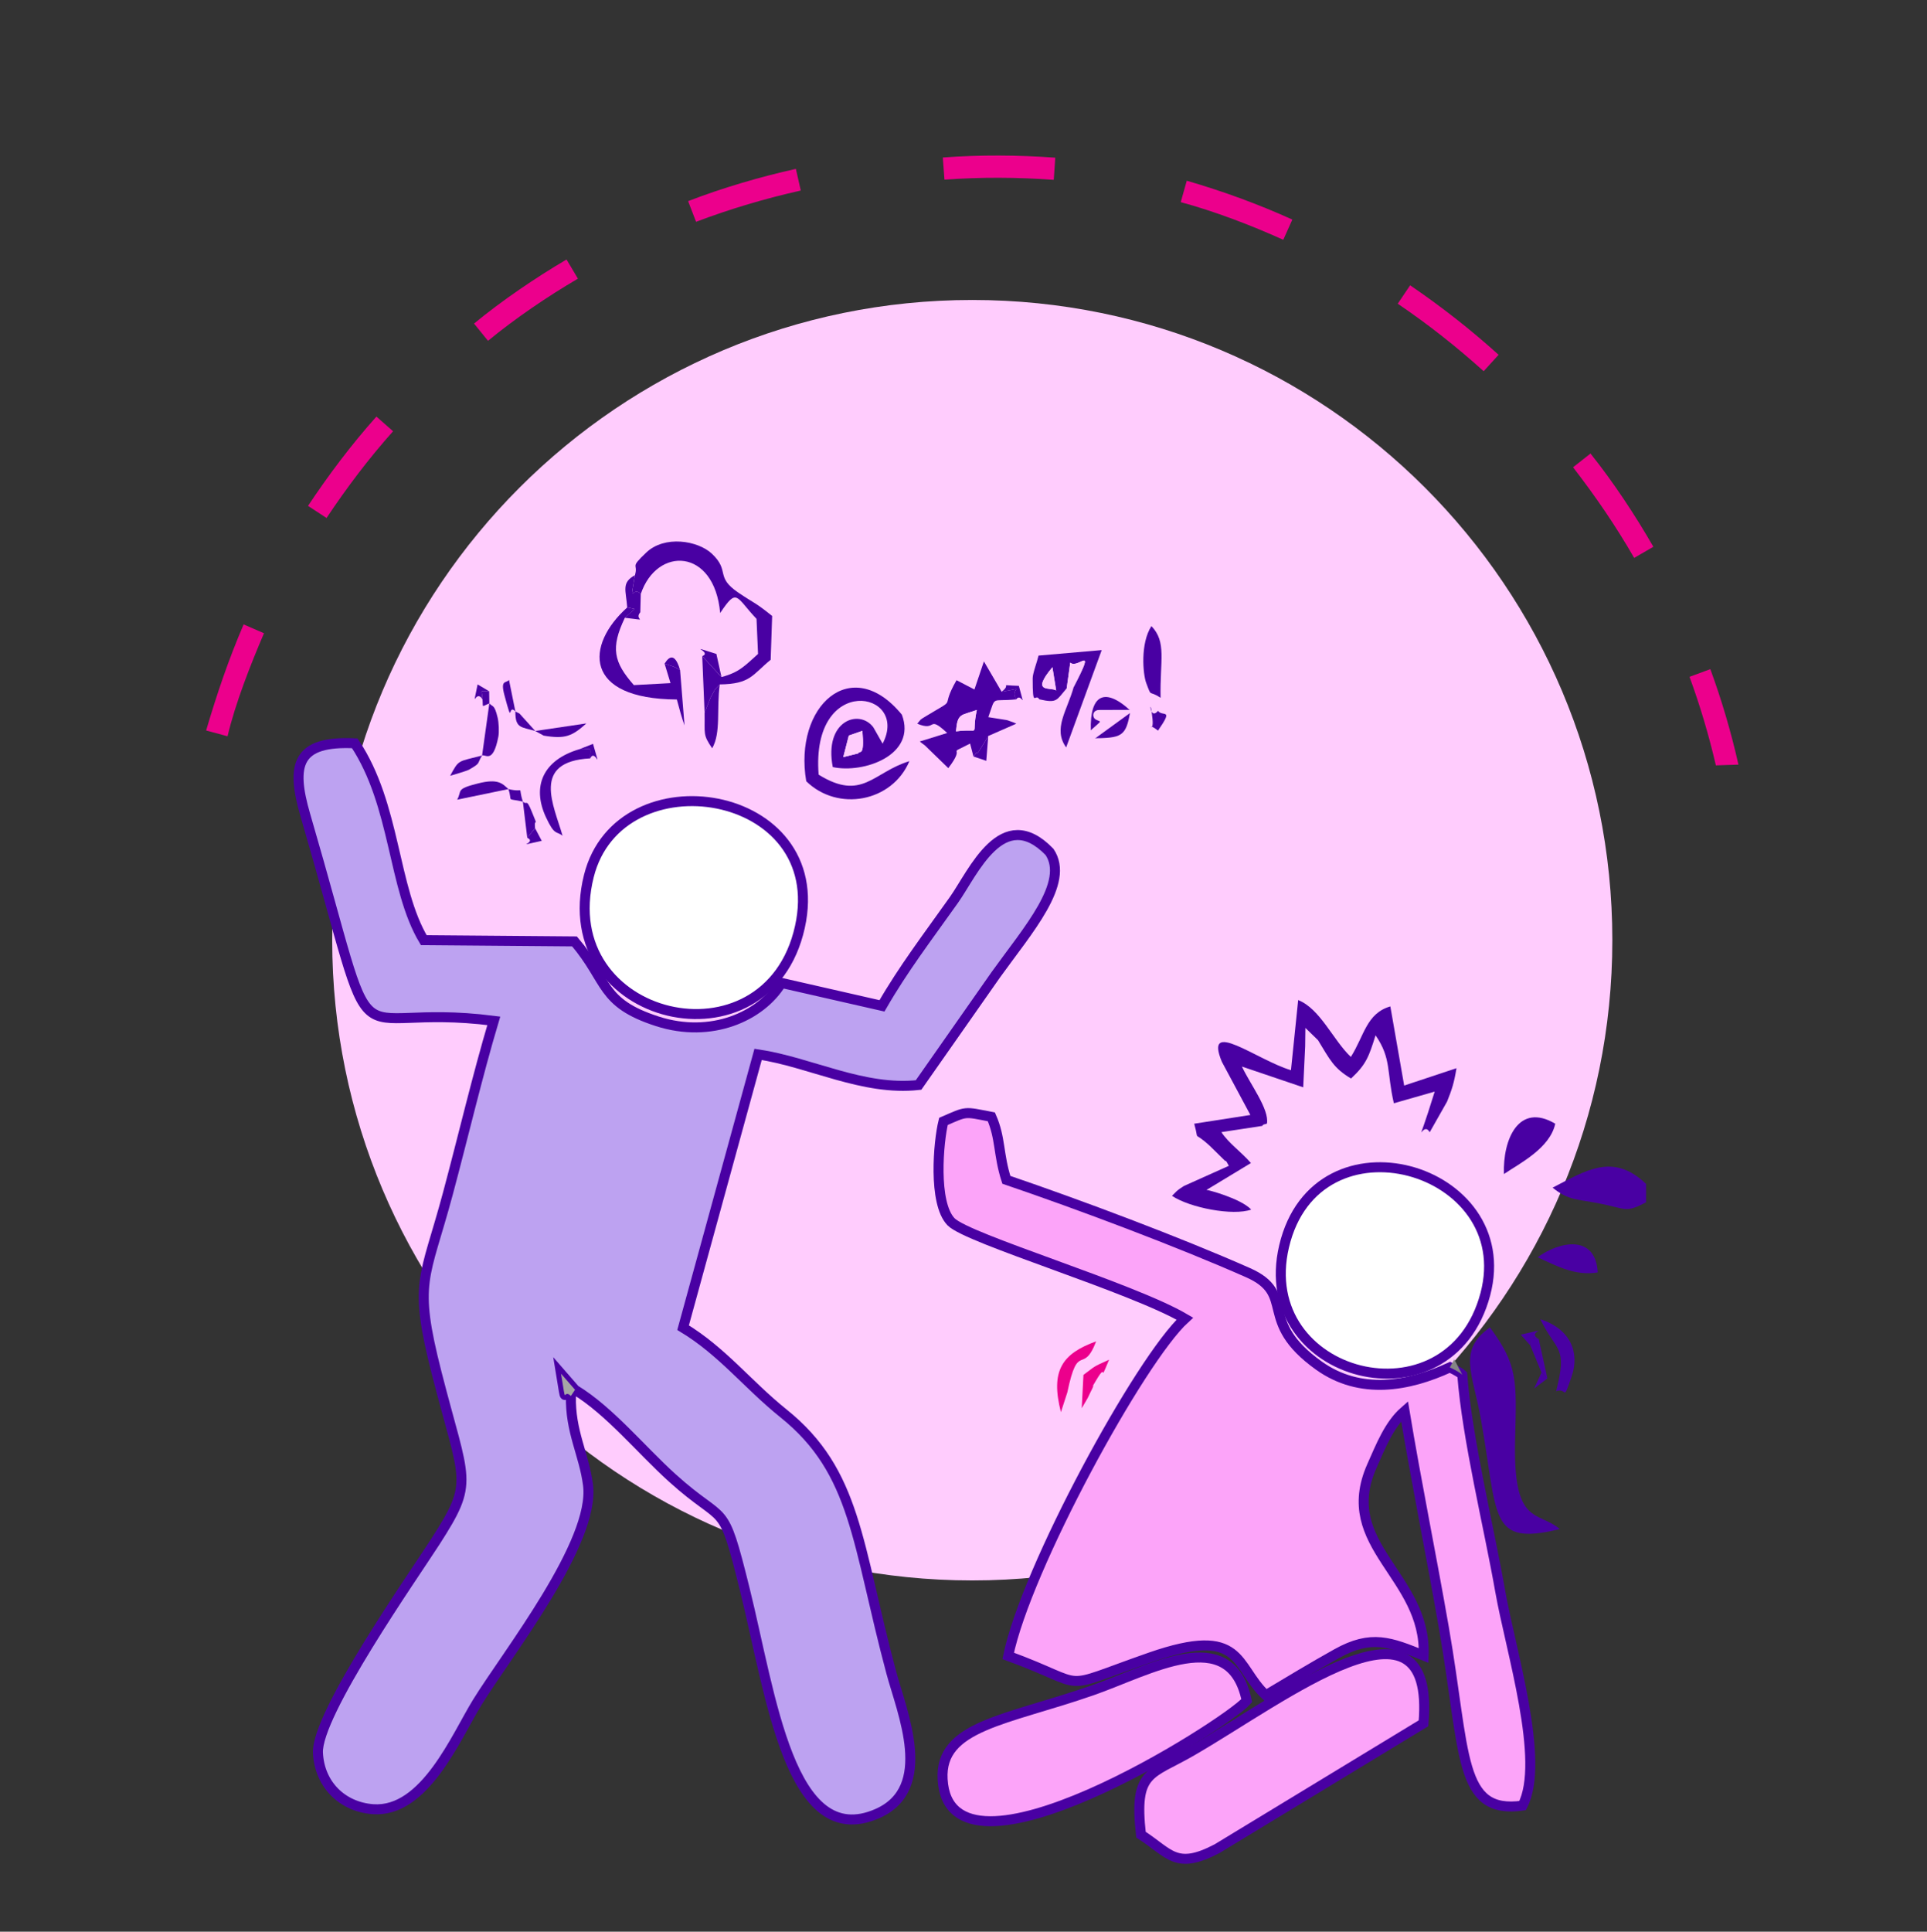 <?xml version="1.0" encoding="utf-8"?>
<!-- Generator: Adobe Illustrator 16.0.0, SVG Export Plug-In . SVG Version: 6.00 Build 0)  -->
<!DOCTYPE svg PUBLIC "-//W3C//DTD SVG 1.1//EN" "http://www.w3.org/Graphics/SVG/1.1/DTD/svg11.dtd">
<svg version="1.1" id="Layer_1" xmlns="http://www.w3.org/2000/svg" xmlns:xlink="http://www.w3.org/1999/xlink" x="0px" y="0px"
	 width="41.667px" height="41.76px" viewBox="0 0 41.667 41.76" enable-background="new 0 0 41.667 41.76" xml:space="preserve">
<rect x="0" y="0" width="41.667" height="41.76" fill="#333333" stroke="none"/>
<g>
	<path fill-rule="evenodd" clip-rule="evenodd" fill="#FFCCFD" d="M21.023,6.485c7.644,0,13.84,6.197,13.84,13.84
		c0,7.645-6.196,13.842-13.84,13.842c-7.644,0-13.84-6.197-13.84-13.842C7.183,12.682,13.379,6.485,21.023,6.485L21.023,6.485z"/>
	<path fill="#EC008C" d="M17.209,3.651c-0.787,0.176-1.578,0.408-2.33,0.697l0.172,0.447c0.737-0.279,1.496-0.504,2.264-0.676
		L17.209,3.651L17.209,3.651z M37.59,16.53l-0.488,0.016c-0.151-0.648-0.342-1.293-0.57-1.914l0.45-0.166
		C37.228,15.135,37.432,15.831,37.59,16.53L37.59,16.53z M12.25,5.61c-0.681,0.402-1.39,0.883-2,1.385l0.302,0.373
		c0.59-0.486,1.285-0.957,1.944-1.344L12.25,5.61L12.25,5.61z M8.139,9.006C7.598,9.612,7.11,10.26,6.66,10.936l0.401,0.262
		c0.435-0.654,0.914-1.287,1.438-1.875L8.139,9.006L8.139,9.006z M5.268,13.499c-0.333,0.777-0.571,1.484-0.811,2.293l0.463,0.125
		C5.09,15.2,5.417,14.37,5.708,13.69L5.268,13.499L5.268,13.499z M35.75,11.821c-0.396-0.689-0.863-1.395-1.359-2.016l-0.377,0.297
		c0.486,0.629,0.925,1.27,1.321,1.959L35.75,11.821L35.75,11.821z M32.404,7.67c-0.611-0.551-1.234-1.039-1.913-1.502l-0.268,0.398
		c0.66,0.447,1.266,0.926,1.858,1.459L32.404,7.67L32.404,7.67z M27.944,4.747c-0.741-0.336-1.502-0.613-2.283-0.84l-0.13,0.463
		c0.735,0.199,1.522,0.5,2.217,0.814L27.944,4.747L27.944,4.747z"/>
	<path fill="#EC008C" d="M22.818,3.409c-0.803-0.059-1.628-0.064-2.432-0.004l0.036,0.479c0.786-0.057,1.577-0.053,2.363,0.004
		L22.818,3.409L22.818,3.409z"/>
	
		<path fill-rule="evenodd" clip-rule="evenodd" fill="#BDA2F1" stroke="#4900A3" stroke-width="0.216" stroke-miterlimit="22.926" d="
		M12.345,30.178c-0.184-0.174-0.088,0.283-0.214-0.48l0.303,0.348c0.75,0.457,1.423,1.291,2.104,1.906
		c1.171,1.057,1.072,0.418,1.566,2.408c0.567,2.285,0.978,5.674,2.865,4.848c1.244-0.545,0.534-2.189,0.303-3.051
		c-0.752-2.803-0.75-4.334-2.335-5.605c-0.777-0.625-1.315-1.334-2.167-1.85l1.622-5.908c1.126,0.168,2.274,0.795,3.47,0.662
		l1.671-2.385c0.689-0.961,1.608-1.988,1.16-2.654c-1.021-1.053-1.65,0.451-2.067,1.039c-0.579,0.816-1.091,1.484-1.555,2.289
		l-2.174-0.496c-0.445,0.727-1.518,1.207-2.685,0.83c-1.237-0.4-1.053-0.859-1.789-1.727l-3.26-0.027
		c-0.674-1.127-0.6-2.916-1.492-4.256c-1.251-0.059-1.39,0.453-1.067,1.559c1.689,5.787,0.676,4.006,4.073,4.441
		c-0.358,1.201-0.659,2.492-0.994,3.74c-0.499,1.861-0.75,1.879-0.242,3.871c0.611,2.393,0.824,2.324-0.03,3.652
		c-0.474,0.738-2.576,3.73-2.536,4.563c0.033,0.684,0.525,1.166,1.187,1.217c1.126,0.084,1.803-1.576,2.263-2.318
		c0.655-1.059,2.546-3.451,2.39-4.689C12.629,31.436,12.327,30.952,12.345,30.178L12.345,30.178z"/>
	
		<path fill-rule="evenodd" clip-rule="evenodd" fill="#FCA4F9" stroke="#4900A3" stroke-width="0.216" stroke-miterlimit="22.926" d="
		M31.618,29.719c-0.083-0.076-0.256-0.15-0.269-0.158c-0.895,0.412-1.935,0.602-2.832-0.039c-1.356-0.969-0.47-1.539-1.534-2.01
		c-1.496-0.662-3.624-1.461-5.223-2.006c-0.177-0.549-0.121-0.9-0.324-1.361c-0.604-0.119-0.524-0.123-1.036,0.098
		c-0.109,0.438-0.227,1.764,0.164,2.17c0.356,0.369,3.907,1.418,5.056,2.094c-0.965,0.881-3.439,5.414-3.82,7.291
		c1.838,0.672,0.987,0.76,3.075,0.031c2.02-0.703,1.819,0.188,2.495,0.82c0.522-0.311,1-0.602,1.531-0.898
		c0.753-0.422,1.166-0.25,1.883,0.039c0.062-1.729-1.882-2.375-1.121-4.094c0.196-0.441,0.376-0.9,0.707-1.189
		c0.253,1.527,0.577,3.111,0.85,4.68c0.476,2.732,0.307,4.043,1.702,3.848c0.5-0.957-0.26-3.361-0.484-4.639
		C32.193,33,31.727,31.124,31.618,29.719L31.618,29.719z"/>
	
		<path fill-rule="evenodd" clip-rule="evenodd" fill="#FFFFFF" stroke="#4900A3" stroke-width="0.216" stroke-miterlimit="22.926" d="
		M17.296,20.04c0.67-3.014-3.902-3.73-4.563-1.102C11.941,22.088,16.597,23.19,17.296,20.04L17.296,20.04z"/>
	
		<path fill-rule="evenodd" clip-rule="evenodd" fill="#FFFFFF" stroke="#4900A3" stroke-width="0.216" stroke-miterlimit="22.926" d="
		M32.117,27.979c0.729-2.744-3.652-4.008-4.352-1.033C27.097,29.79,31.341,30.897,32.117,27.979L32.117,27.979z"/>
	
		<path fill-rule="evenodd" clip-rule="evenodd" fill="#FCA4F9" stroke="#4900A3" stroke-width="0.216" stroke-miterlimit="22.926" d="
		M24.671,39.663c0.629,0.406,0.754,0.77,1.645,0.303l4.464-2.711c0.268-3.125-3-0.561-5.014,0.602
		C24.868,38.377,24.514,38.278,24.671,39.663L24.671,39.663z"/>
	
		<path fill-rule="evenodd" clip-rule="evenodd" fill="#FCA4F9" stroke="#4900A3" stroke-width="0.216" stroke-miterlimit="22.926" d="
		M26.958,36.766c-0.349-1.693-2.107-0.65-3.347-0.219c-1.854,0.646-3.293,0.758-3.229,1.916
		C20.523,41.075,26.511,37.282,26.958,36.766L26.958,36.766z"/>
	<path fill-rule="evenodd" clip-rule="evenodd" fill="#4900A3" d="M28.221,22.62l0.005-0.398l0.272,0.264
		c0.26,0.426,0.34,0.607,0.715,0.83c0.33-0.307,0.386-0.475,0.53-0.934c0.346,0.5,0.238,0.787,0.396,1.469l0.883-0.252
		c-0.458,1.482-0.275,0.574-0.108,0.879l0.375-0.662c0.103-0.256,0.152-0.402,0.204-0.723l-1.131,0.375l-0.299-1.711
		c-0.518,0.15-0.565,0.635-0.854,1.092c-0.38-0.357-0.662-1.041-1.139-1.229l-0.156,1.516c-0.739-0.221-1.887-1.135-1.495-0.184
		l0.618,1.152l-1.215,0.189c0.124,0.438-0.06,0.113,0.343,0.484l0.328,0.322c0.016-0.027,0.054,0.068,0.079,0.104l-0.972,0.436
		c-0.179,0.113-0.149,0.111-0.258,0.213c0.382,0.258,1.322,0.439,1.713,0.297c-0.229-0.242-0.952-0.432-0.968-0.424l0.962-0.582
		c-0.215-0.246-0.482-0.428-0.639-0.668l0.885-0.135c0.019-0.043,0.068-0.031,0.1-0.051c0.054-0.309-0.366-0.855-0.541-1.232
		l1.325,0.449L28.221,22.62L28.221,22.62z"/>
	<path fill-rule="evenodd" clip-rule="evenodd" fill="#4900A3" d="M32.023,30.69c0.375,2.119,0.166,2.74,1.704,2.367
		c-0.482-0.408-1.018-0.055-0.966-1.957c0.034-1.262,0.057-1.59-0.544-2.404C31.511,29.196,31.845,29.682,32.023,30.69L32.023,30.69
		z"/>
	<path fill-rule="evenodd" clip-rule="evenodd" fill="#4900A3" d="M18.354,15.901l0.293-0.102c0.05,0.582-0.058,0.412-0.09,0.488
		l-0.324,0.08L18.354,15.901L18.354,15.901z M17.701,16.747c-0.173-2.213,1.98-1.814,1.384-0.67l-0.203-0.357
		c-0.307-0.402-1.069-0.139-0.875,0.863c0.666,0.145,1.824-0.26,1.494-1.133c-1.095-1.336-2.344-0.18-2.068,1.439
		c0.684,0.668,1.858,0.449,2.231-0.434C18.878,16.694,18.645,17.331,17.701,16.747L17.701,16.747z"/>
	<path fill-rule="evenodd" clip-rule="evenodd" fill="#4900A3" d="M13.729,12.436c-0.121,0.713-0.057,0.209,0.126,0.406
		c0.346-1.033,1.591-1.002,1.717,0.41c0.373-0.557,0.333-0.35,0.786,0.127l0.033,0.758c-0.28,0.25-0.402,0.398-0.792,0.5
		l-0.415-0.453l0.051,1.223c0.018-0.039,0.12-0.311,0.127-0.322c0.141-0.256,0.057-0.133,0.201-0.289
		c0.666-0.008,0.702-0.207,1.101-0.533l0.032-0.947c-0.392-0.314-0.359-0.252-0.734-0.506c-0.509-0.346-0.167-0.461-0.572-0.842
		c-0.301-0.281-1.021-0.402-1.419-0.02C13.604,12.297,13.807,12.168,13.729,12.436L13.729,12.436z"/>
	<path fill-rule="evenodd" clip-rule="evenodd" fill="#4900A3" d="M21.122,15.348c-0.134,0.619,0.13,0.387-0.451,0.463
		C20.705,15.413,20.773,15.473,21.122,15.348L21.122,15.348z M21.049,16.354c0.026-0.027,0.068-0.105,0.079-0.082
		s0.06-0.066,0.073-0.086c0.031-0.045,0.161-0.262,0.168-0.275l0.607-0.266c-0.034-0.018-0.083-0.037-0.105-0.043
		c-0.022-0.006-0.077-0.029-0.103-0.035l-0.398-0.063c0.172-0.48,0.041-0.328,0.604-0.385c-0.155-0.258,0.259-0.264-0.316-0.164
		l-0.383-0.656l-0.205,0.607l-0.387-0.201c-0.381,0.666,0.054,0.348-0.631,0.76c-0.197,0.119-0.115,0.066-0.218,0.18
		c0.438,0.184,0.208-0.205,0.647,0.201l-0.592,0.184c0.034,0.031,0.081,0.063,0.109,0.084l0.507,0.492
		c0.417-0.543-0.096-0.244,0.471-0.531L21.049,16.354L21.049,16.354z"/>
	<path fill-rule="evenodd" clip-rule="evenodd" fill="#4900A3" d="M22.837,14.926c-0.123-0.08-0.563,0.074-0.081-0.502
		L22.837,14.926L22.837,14.926z M23.065,14.879l0.077-0.555c0.165,0.156,0.579-0.445,0.076,0.523
		c-0.145,0.523-0.456,0.906-0.165,1.311l0.769-2.104l-1.366,0.119c-0.03,0.133-0.128,0.385-0.127,0.492
		c0,0.68,0.051,0.301,0.144,0.453C22.862,15.208,22.841,15.139,23.065,14.879L23.065,14.879z"/>
	<path fill-rule="evenodd" clip-rule="evenodd" fill="#4900A3" d="M35.592,25.991v-0.396c-0.717-0.689-1.312-0.281-2.02,0.08
		c0.336,0.277,0.532,0.248,1.009,0.342C35.157,26.127,35.142,26.233,35.592,25.991L35.592,25.991z"/>
	<path fill-rule="evenodd" clip-rule="evenodd" fill="#4900A3" d="M14.705,14.487c-0.157-0.102-0.218-0.092-0.335-0.141l0.128,0.422
		l-0.792,0.043c-0.44-0.5-0.505-0.805-0.195-1.455l0.213-0.189l-0.161-0.035c-0.908,0.813-0.955,1.979,1.072,1.99
		c0.059,0.219,0.105,0.391,0.166,0.561L14.705,14.487L14.705,14.487z"/>
	<path fill-rule="evenodd" clip-rule="evenodd" fill="#4900A3" d="M32.519,25.381c0.343-0.232,0.995-0.557,1.11-1.088
		C32.837,23.825,32.493,24.633,32.519,25.381L32.519,25.381z"/>
	<path fill-rule="evenodd" clip-rule="evenodd" fill="#4900A3" d="M23.807,15.737c0.371-0.33-0.575-0.273,0.387-0.281L23.807,15.737
		L23.807,15.737z M23.597,15.961c0.664-0.006,0.75-0.027,0.845-0.6C23.834,14.803,23.52,15.063,23.597,15.961L23.597,15.961z"/>
	<path fill-rule="evenodd" clip-rule="evenodd" fill="#4900A3" d="M34.547,27.508c-0.044-0.83-0.828-0.674-1.299-0.328
		C33.689,27.385,34.07,27.586,34.547,27.508L34.547,27.508z"/>
	<path fill-rule="evenodd" clip-rule="evenodd" fill="#4900A3" d="M12.764,16.395c0-0.271,0.061-0.188-0.233-0.199
		c-0.796,0.234-1.033,0.809-0.727,1.469c0.19,0.41,0.223,0.295,0.36,0.402C11.979,17.415,11.474,16.463,12.764,16.395L12.764,16.395
		z"/>
	<path fill-rule="evenodd" clip-rule="evenodd" fill="#4900A3" d="M25.095,15.086c-0.016-0.818,0.135-1.201-0.198-1.551
		c-0.243,0.375-0.184,1.037-0.113,1.229C24.91,15.1,24.827,14.905,25.095,15.086L25.095,15.086z"/>
	<path fill-rule="evenodd" clip-rule="evenodd" fill="#4900A3" d="M33.305,28.518c0.354,0.725,0.596,0.568,0.343,1.557
		c0.246-0.088,0.136,0.264,0.334-0.313C34.162,29.245,33.966,28.735,33.305,28.518L33.305,28.518z"/>
	<path fill-rule="evenodd" clip-rule="evenodd" fill="#EC008C" d="M23.079,30.1c0.234-1.125,0.334-0.354,0.623-1.102
		c-0.735,0.266-0.993,0.631-0.762,1.531L23.079,30.1L23.079,30.1z"/>
	<path fill-rule="evenodd" clip-rule="evenodd" fill="#4900A3" d="M15.235,15.407c0.009,0.471-0.043,0.465,0.164,0.77
		c0.195-0.338,0.091-0.848,0.164-1.381c-0.144,0.156-0.06,0.033-0.201,0.289C15.355,15.096,15.253,15.368,15.235,15.407
		L15.235,15.407z"/>
	<path fill-rule="evenodd" clip-rule="evenodd" fill="#4900A3" d="M10.424,16.333c0.076-0.033,0.236,0.188,0.351-0.404
		c0.021-0.104,0.01-0.313-0.015-0.416c-0.07-0.291-0.104-0.223-0.179-0.307L10.424,16.333L10.424,16.333z"/>
	<path fill-rule="evenodd" clip-rule="evenodd" fill="#4900A3" d="M10.993,17.059c-0.131-0.121-0.223-0.232-0.655-0.123
		c-0.499,0.125-0.341,0.154-0.453,0.352L10.993,17.059L10.993,17.059z"/>
	<path fill-rule="evenodd" clip-rule="evenodd" fill="#EC008C" d="M23.518,30.225c0.017-0.029,0.034-0.074,0.051-0.107
		c0.194-0.381-0.077,0.074,0.138-0.287c0.254-0.426,0.034,0.15,0.274-0.436c-0.365,0.164-0.284,0.129-0.554,0.328l-0.037,0.721
		L23.518,30.225L23.518,30.225z"/>
	<path fill-rule="evenodd" clip-rule="evenodd" fill="#4900A3" d="M13.562,13.131l0.161,0.035l-0.213,0.189
		c0.58,0.066,0.18,0.059,0.335-0.119l0.01-0.395c-0.183-0.197-0.247,0.307-0.126-0.406C13.429,12.598,13.537,12.764,13.562,13.131
		L13.562,13.131z"/>
	<path fill-rule="evenodd" clip-rule="evenodd" fill="#4900A3" d="M11.574,15.803l0.182,0.1c0.463,0.078,0.614,0.014,0.923-0.264
		L11.574,15.803L11.574,15.803z"/>
	<path fill-rule="evenodd" clip-rule="evenodd" fill="#FFCCFD" d="M20.671,15.811c0.582-0.076,0.317,0.156,0.451-0.463
		C20.773,15.473,20.705,15.413,20.671,15.811L20.671,15.811z"/>
	<path fill-rule="evenodd" clip-rule="evenodd" fill="#FFCCFD" d="M23.065,14.879l0.153-0.031c0.503-0.969,0.089-0.367-0.076-0.523
		L23.065,14.879L23.065,14.879z"/>
	<path fill-rule="evenodd" clip-rule="evenodd" fill="#4900A3" d="M33.332,29.672l0.127,0.127l-0.188-0.854
		c-0.234-0.031-0.182-0.088-0.182,0.139L33.332,29.672L33.332,29.672z"/>
	<path fill-rule="evenodd" clip-rule="evenodd" fill="#4900A3" d="M10.424,16.333c-0.524,0.139-0.496,0.076-0.69,0.438
		c0.073-0.021,0.357-0.104,0.406-0.131C10.41,16.485,10.305,16.52,10.424,16.333L10.424,16.333z"/>
	<path fill-rule="evenodd" clip-rule="evenodd" fill="#4900A3" d="M11.401,18.112l0.168-0.207c-0.026-0.273,0.09,0.039-0.066-0.348
		c-0.13-0.322-0.099-0.133-0.197-0.229L11.401,18.112L11.401,18.112z"/>
	<path fill-rule="evenodd" clip-rule="evenodd" fill="#FFCCFD" d="M18.558,16.288c-0.083-0.629-0.003-0.266-0.204-0.387l-0.12,0.467
		L18.558,16.288L18.558,16.288z"/>
	<path fill-rule="evenodd" clip-rule="evenodd" fill="#4900A3" d="M11.144,15.381L11.006,14.7c-0.066,0.076-0.19-0.012-0.098,0.332
		C11.099,15.743,10.972,15.194,11.144,15.381L11.144,15.381z"/>
	<path fill-rule="evenodd" clip-rule="evenodd" fill="#4900A3" d="M15.6,14.637l-0.11-0.5c-0.707-0.221-0.071-0.043-0.305,0.047
		L15.6,14.637L15.6,14.637z"/>
	<path fill-rule="evenodd" clip-rule="evenodd" fill="#FFCCFD" d="M22.756,14.424c-0.481,0.576-0.042,0.422,0.081,0.502
		L22.756,14.424L22.756,14.424z"/>
	<path fill-rule="evenodd" clip-rule="evenodd" fill="#4900A3" d="M25.039,15.795c0.348-0.502,0.098-0.289,0-0.428
		c-0.205,0.248-0.18-0.434-0.119,0.172C24.955,15.895,24.772,15.579,25.039,15.795L25.039,15.795z"/>
	<path fill-rule="evenodd" clip-rule="evenodd" fill="#4900A3" d="M21.049,16.354l0.277,0.094l0.043-0.537
		c-0.007,0.014-0.137,0.23-0.168,0.275c-0.013,0.02-0.063,0.109-0.073,0.086S21.075,16.327,21.049,16.354L21.049,16.354z"/>
	<path fill-rule="evenodd" clip-rule="evenodd" fill="#4900A3" d="M11.574,15.803l-0.341-0.377c-0.016-0.01-0.061-0.029-0.089-0.045
		C11.14,15.75,11.271,15.713,11.574,15.803L11.574,15.803z"/>
	<path fill-rule="evenodd" clip-rule="evenodd" fill="#A6A6A6" d="M12.345,30.178l0.089-0.133l-0.303-0.348
		C12.257,30.461,12.161,30.004,12.345,30.178L12.345,30.178z"/>
	<path fill-rule="evenodd" clip-rule="evenodd" fill="#FFCCFD" d="M18.558,16.288c0.032-0.076,0.14,0.094,0.09-0.488l-0.293,0.102
		C18.554,16.022,18.475,15.659,18.558,16.288L18.558,16.288z"/>
	<path fill-rule="evenodd" clip-rule="evenodd" fill="#4900A3" d="M21.972,15.12c0.119-0.172,0.214,0.301,0.058-0.293
		c-0.48-0.014-0.131-0.055-0.374,0.129C22.231,14.856,21.817,14.862,21.972,15.12L21.972,15.12z"/>
	<path fill-rule="evenodd" clip-rule="evenodd" fill="#4900A3" d="M11.306,17.329c-0.121-0.375,0.068-0.18-0.313-0.27
		C11.093,17.352,10.922,17.247,11.306,17.329L11.306,17.329z"/>
	<path fill-rule="evenodd" clip-rule="evenodd" fill="#4900A3" d="M11.401,18.112c0.236,0.111-0.363,0.213,0.313,0.066l-0.144-0.273
		L11.401,18.112L11.401,18.112z"/>
	<path fill-rule="evenodd" clip-rule="evenodd" fill="#4900A3" d="M33.088,29.084c0-0.227-0.052-0.17,0.182-0.139
		c-0.301-0.156,0.381-0.262-0.387-0.092L33.088,29.084L33.088,29.084z"/>
	<path fill-rule="evenodd" clip-rule="evenodd" fill="#4900A3" d="M10.581,15.206l-0.004-0.262c-0.215,0-0.16-0.051-0.144,0.174
		C10.45,15.309,10.402,15.278,10.581,15.206L10.581,15.206z"/>
	<path fill-rule="evenodd" clip-rule="evenodd" fill="#4900A3" d="M14.705,14.487c-0.145-0.508-0.319-0.154-0.335-0.141
		C14.486,14.395,14.548,14.385,14.705,14.487L14.705,14.487z"/>
	
		<path fill-rule="evenodd" clip-rule="evenodd" fill="#4900A3" stroke="#FFCCFD" stroke-width="0.216" stroke-miterlimit="22.926" d="
		M23.807,15.737l0.387-0.281C23.232,15.463,24.178,15.407,23.807,15.737L23.807,15.737z"/>
	<path fill-rule="evenodd" clip-rule="evenodd" fill="#4900A3" d="M10.433,15.118c-0.017-0.225-0.072-0.174,0.144-0.174l-0.25-0.148
		C10.203,15.432,10.275,14.87,10.433,15.118L10.433,15.118z"/>
	<path fill-rule="evenodd" clip-rule="evenodd" fill="#4900A3" d="M12.764,16.395c0.106-0.236,0.254,0.375,0.059-0.314l-0.292,0.115
		C12.825,16.208,12.764,16.124,12.764,16.395L12.764,16.395z"/>
	<polygon fill-rule="evenodd" clip-rule="evenodd" fill="#4900A3" points="33.459,29.799 33.332,29.672 33.172,30.018 
		33.459,29.799 	"/>
	<path fill-rule="evenodd" clip-rule="evenodd" fill="#858585" d="M31.618,29.719l-0.172-0.332l-0.097,0.174
		C31.362,29.569,31.535,29.643,31.618,29.719L31.618,29.719z"/>
</g>
</svg>
